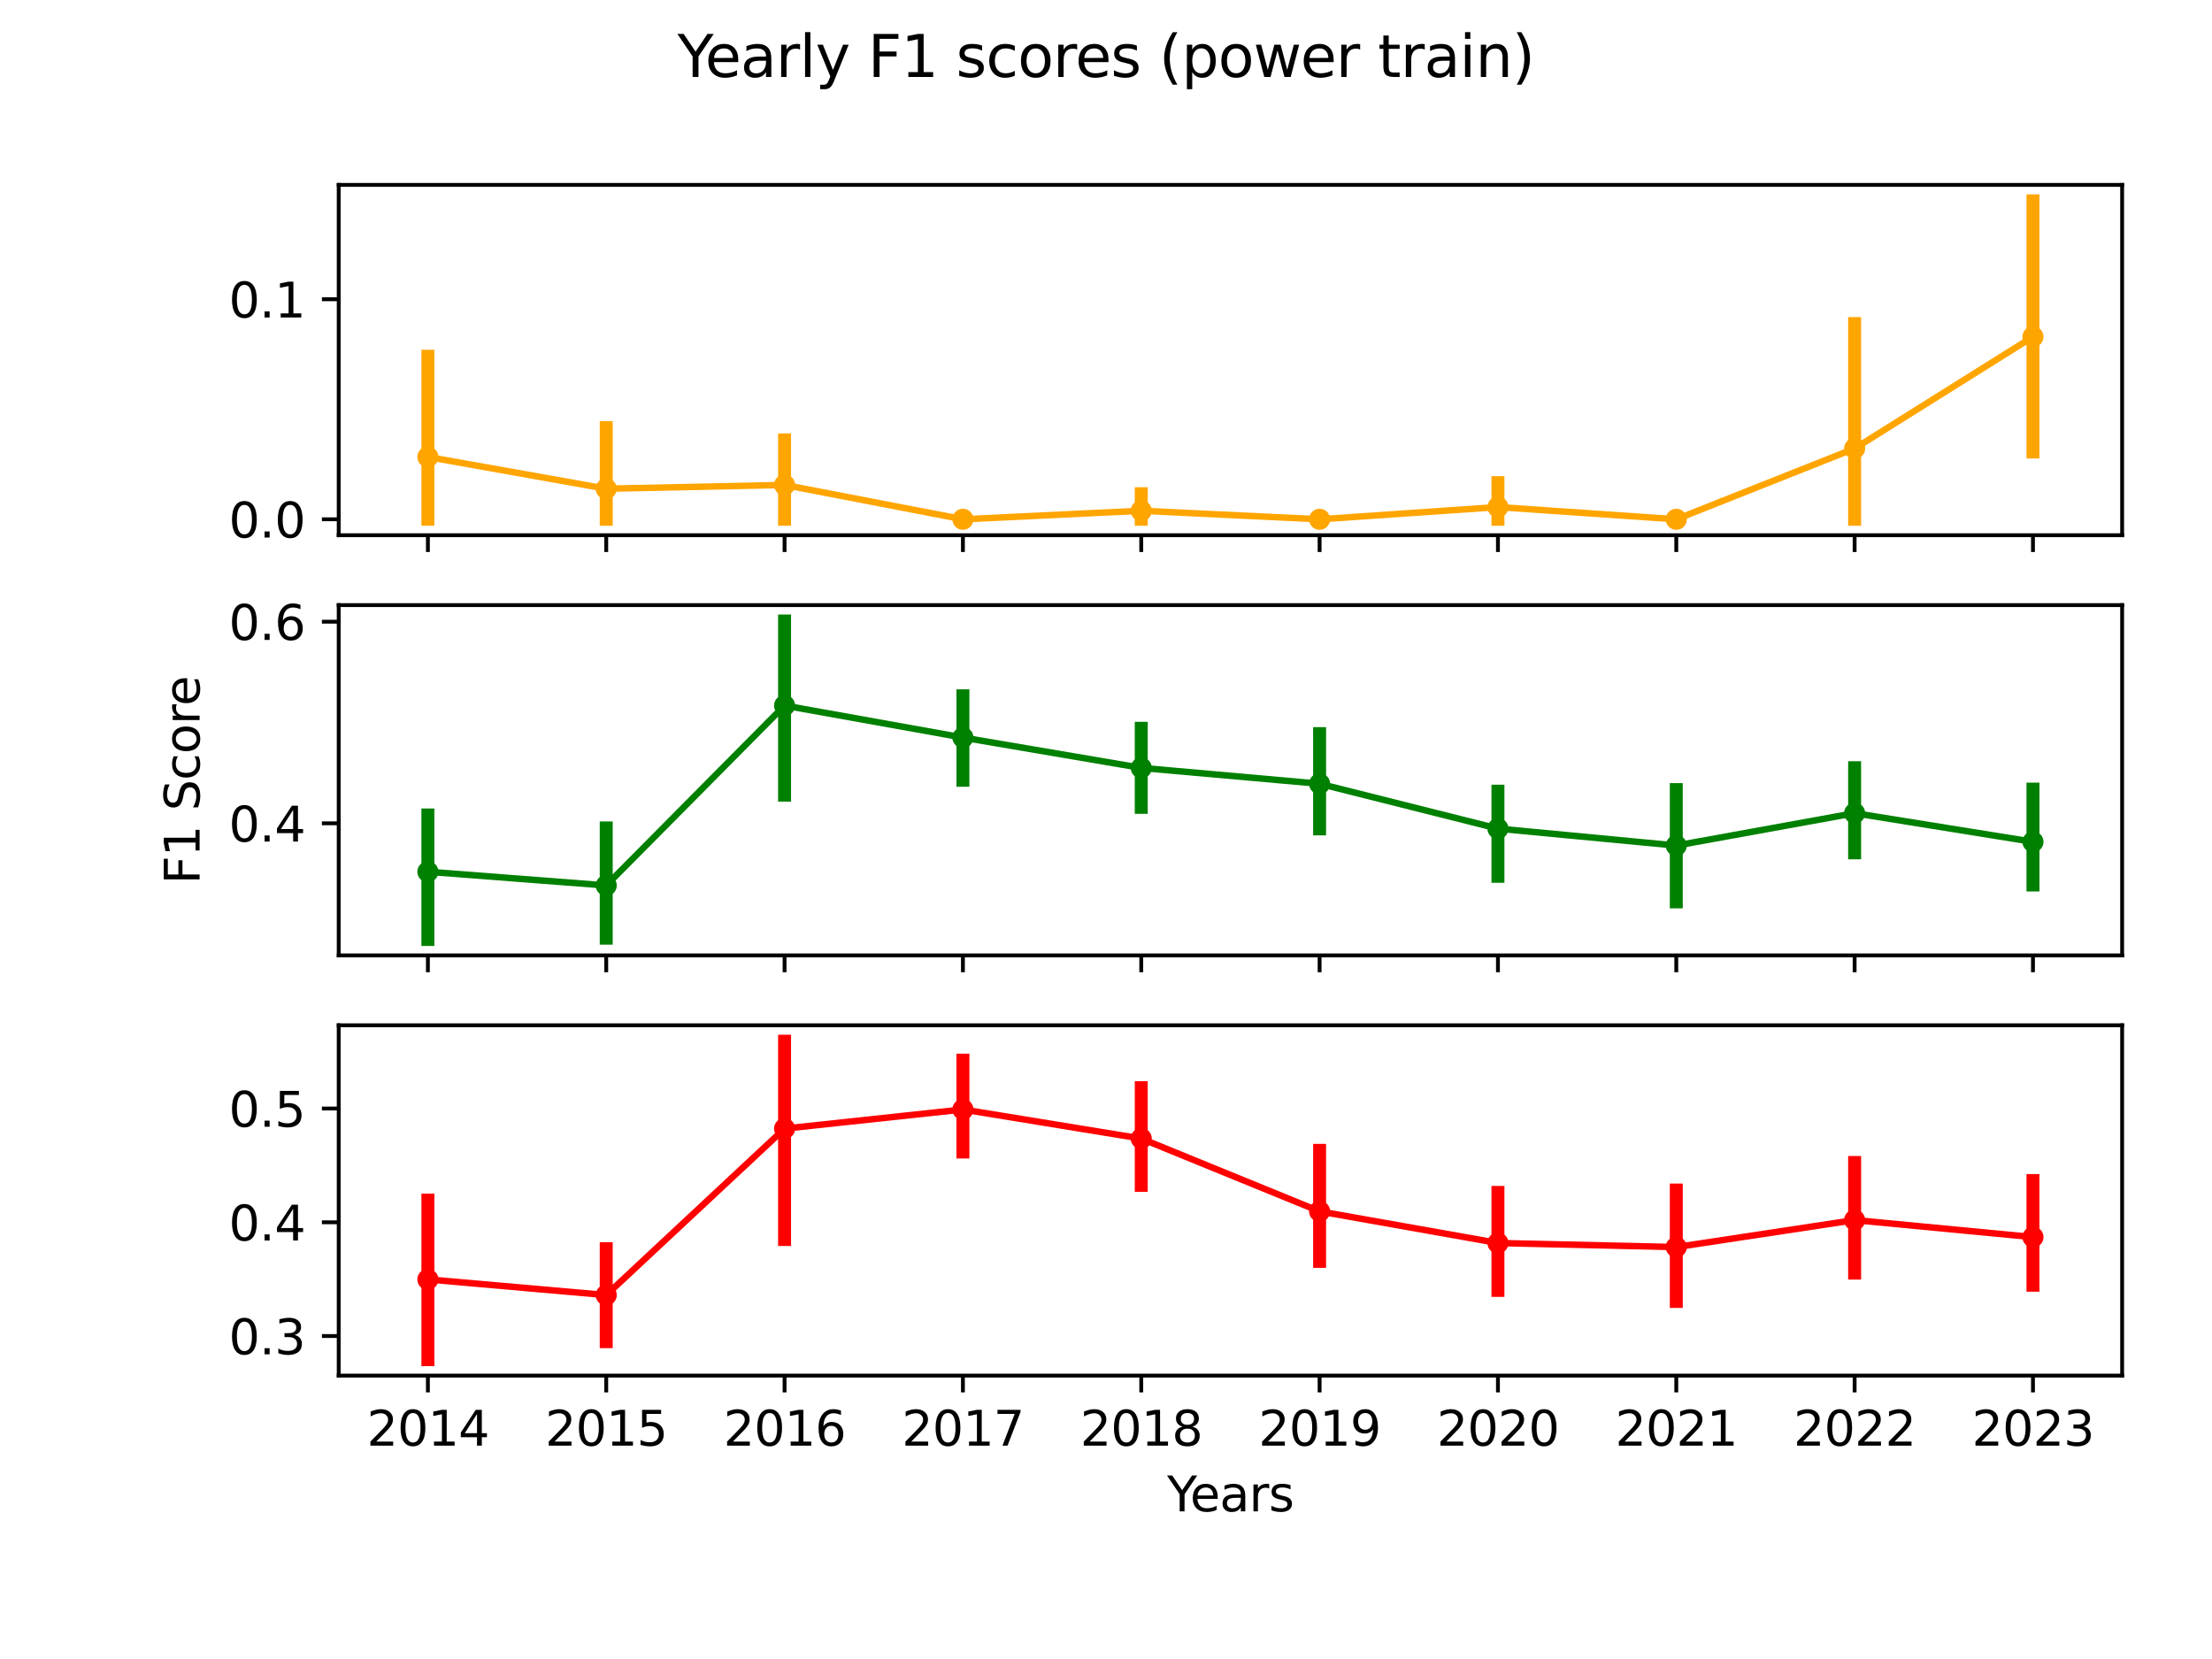 <?xml version="1.0" encoding="utf-8" standalone="no"?>
<!DOCTYPE svg PUBLIC "-//W3C//DTD SVG 1.1//EN"
  "http://www.w3.org/Graphics/SVG/1.1/DTD/svg11.dtd">
<svg xmlns:xlink="http://www.w3.org/1999/xlink" width="460.8pt" height="345.6pt" viewBox="0 0 460.8 345.6" xmlns="http://www.w3.org/2000/svg" version="1.1">
 <defs>
  <style type="text/css">*{stroke-linejoin: round; stroke-linecap: butt}</style>
 </defs>
 <g id="figure_1">
  <g id="patch_1">
   <path d="M 0 345.6 
L 460.8 345.6 
L 460.8 0 
L 0 0 
z
" style="fill: #ffffff"/>
  </g>
  <g id="axes_1">
   <g id="patch_2">
    <path d="M 70.56 111.495 
L 442.08 111.495 
L 442.08 38.52 
L 70.56 38.52 
z
" style="fill: #ffffff"/>
   </g>
   <g id="PathCollection_1">
    <defs>
     <path id="C0_0_64696b1d12" d="M 0 1.692 
C 0.449 1.692 0.879 1.514 1.196 1.196 
C 1.514 0.879 1.692 0.449 1.692 -0 
C 1.692 -0.449 1.514 -0.879 1.196 -1.196 
C 0.879 -1.514 0.449 -1.692 0 -1.692 
C -0.449 -1.692 -0.879 -1.514 -1.196 -1.196 
C -1.514 -0.879 -1.692 -0.449 -1.692 0 
C -1.692 0.449 -1.514 0.879 -1.196 1.196 
C -0.879 1.514 -0.449 1.692 0 1.692 
z
"/>
    </defs>
    <g clip-path="url(#pe142b6d220)">
     <use xlink:href="#C0_0_64696b1d12" x="89.136" y="95.195" style="fill: #ffa500; stroke: #ffa500; stroke-width: 1.012"/>
    </g>
    <g clip-path="url(#pe142b6d220)">
     <use xlink:href="#C0_0_64696b1d12" x="126.288" y="101.811" style="fill: #ffa500; stroke: #ffa500; stroke-width: 1.012"/>
    </g>
    <g clip-path="url(#pe142b6d220)">
     <use xlink:href="#C0_0_64696b1d12" x="163.44" y="101.025" style="fill: #ffa500; stroke: #ffa500; stroke-width: 1.012"/>
    </g>
    <g clip-path="url(#pe142b6d220)">
     <use xlink:href="#C0_0_64696b1d12" x="200.592" y="108.178" style="fill: #ffa500; stroke: #ffa500; stroke-width: 1.012"/>
    </g>
    <g clip-path="url(#pe142b6d220)">
     <use xlink:href="#C0_0_64696b1d12" x="237.744" y="106.401" style="fill: #ffa500; stroke: #ffa500; stroke-width: 1.012"/>
    </g>
    <g clip-path="url(#pe142b6d220)">
     <use xlink:href="#C0_0_64696b1d12" x="274.896" y="108.178" style="fill: #ffa500; stroke: #ffa500; stroke-width: 1.012"/>
    </g>
    <g clip-path="url(#pe142b6d220)">
     <use xlink:href="#C0_0_64696b1d12" x="312.048" y="105.631" style="fill: #ffa500; stroke: #ffa500; stroke-width: 1.012"/>
    </g>
    <g clip-path="url(#pe142b6d220)">
     <use xlink:href="#C0_0_64696b1d12" x="349.2" y="108.178" style="fill: #ffa500; stroke: #ffa500; stroke-width: 1.012"/>
    </g>
    <g clip-path="url(#pe142b6d220)">
     <use xlink:href="#C0_0_64696b1d12" x="386.352" y="93.433" style="fill: #ffa500; stroke: #ffa500; stroke-width: 1.012"/>
    </g>
    <g clip-path="url(#pe142b6d220)">
     <use xlink:href="#C0_0_64696b1d12" x="423.504" y="70.154" style="fill: #ffa500; stroke: #ffa500; stroke-width: 1.012"/>
    </g>
   </g>
   <g id="matplotlib.axis_1">
    <g id="xtick_1">
     <g id="line2d_1">
      <defs>
       <path id="mb0891f280f" d="M 0 0 
L 0 3.5 
" style="stroke: #000000; stroke-width: 0.8"/>
      </defs>
      <g>
       <use xlink:href="#mb0891f280f" x="89.136" y="111.495" style="stroke: #000000; stroke-width: 0.8"/>
      </g>
     </g>
    </g>
    <g id="xtick_2">
     <g id="line2d_2">
      <g>
       <use xlink:href="#mb0891f280f" x="126.288" y="111.495" style="stroke: #000000; stroke-width: 0.8"/>
      </g>
     </g>
    </g>
    <g id="xtick_3">
     <g id="line2d_3">
      <g>
       <use xlink:href="#mb0891f280f" x="163.44" y="111.495" style="stroke: #000000; stroke-width: 0.8"/>
      </g>
     </g>
    </g>
    <g id="xtick_4">
     <g id="line2d_4">
      <g>
       <use xlink:href="#mb0891f280f" x="200.592" y="111.495" style="stroke: #000000; stroke-width: 0.8"/>
      </g>
     </g>
    </g>
    <g id="xtick_5">
     <g id="line2d_5">
      <g>
       <use xlink:href="#mb0891f280f" x="237.744" y="111.495" style="stroke: #000000; stroke-width: 0.8"/>
      </g>
     </g>
    </g>
    <g id="xtick_6">
     <g id="line2d_6">
      <g>
       <use xlink:href="#mb0891f280f" x="274.896" y="111.495" style="stroke: #000000; stroke-width: 0.8"/>
      </g>
     </g>
    </g>
    <g id="xtick_7">
     <g id="line2d_7">
      <g>
       <use xlink:href="#mb0891f280f" x="312.048" y="111.495" style="stroke: #000000; stroke-width: 0.8"/>
      </g>
     </g>
    </g>
    <g id="xtick_8">
     <g id="line2d_8">
      <g>
       <use xlink:href="#mb0891f280f" x="349.2" y="111.495" style="stroke: #000000; stroke-width: 0.8"/>
      </g>
     </g>
    </g>
    <g id="xtick_9">
     <g id="line2d_9">
      <g>
       <use xlink:href="#mb0891f280f" x="386.352" y="111.495" style="stroke: #000000; stroke-width: 0.8"/>
      </g>
     </g>
    </g>
    <g id="xtick_10">
     <g id="line2d_10">
      <g>
       <use xlink:href="#mb0891f280f" x="423.504" y="111.495" style="stroke: #000000; stroke-width: 0.8"/>
      </g>
     </g>
    </g>
   </g>
   <g id="matplotlib.axis_2">
    <g id="ytick_1">
     <g id="line2d_11">
      <defs>
       <path id="mac975975c2" d="M 0 0 
L -3.5 0 
" style="stroke: #000000; stroke-width: 0.8"/>
      </defs>
      <g>
       <use xlink:href="#mac975975c2" x="70.56" y="108.178" style="stroke: #000000; stroke-width: 0.8"/>
      </g>
     </g>
     <g id="text_1">
      <!-- 0.0 -->
      <g transform="translate(47.657 111.977) scale(0.1 -0.1)">
       <defs>
        <path id="DejaVuSans-30" d="M 2034 4250 
Q 1547 4250 1301 3770 
Q 1056 3291 1056 2328 
Q 1056 1369 1301 889 
Q 1547 409 2034 409 
Q 2525 409 2770 889 
Q 3016 1369 3016 2328 
Q 3016 3291 2770 3770 
Q 2525 4250 2034 4250 
z
M 2034 4750 
Q 2819 4750 3233 4129 
Q 3647 3509 3647 2328 
Q 3647 1150 3233 529 
Q 2819 -91 2034 -91 
Q 1250 -91 836 529 
Q 422 1150 422 2328 
Q 422 3509 836 4129 
Q 1250 4750 2034 4750 
z
" transform="scale(0.016)"/>
        <path id="DejaVuSans-2e" d="M 684 794 
L 1344 794 
L 1344 0 
L 684 0 
L 684 794 
z
" transform="scale(0.016)"/>
       </defs>
       <use xlink:href="#DejaVuSans-30"/>
       <use xlink:href="#DejaVuSans-2e" x="63.623"/>
       <use xlink:href="#DejaVuSans-30" x="95.41"/>
      </g>
     </g>
    </g>
    <g id="ytick_2">
     <g id="line2d_12">
      <g>
       <use xlink:href="#mac975975c2" x="70.56" y="62.337" style="stroke: #000000; stroke-width: 0.8"/>
      </g>
     </g>
     <g id="text_2">
      <!-- 0.1 -->
      <g transform="translate(47.657 66.136) scale(0.1 -0.1)">
       <defs>
        <path id="DejaVuSans-31" d="M 794 531 
L 1825 531 
L 1825 4091 
L 703 3866 
L 703 4441 
L 1819 4666 
L 2450 4666 
L 2450 531 
L 3481 531 
L 3481 0 
L 794 0 
L 794 531 
z
" transform="scale(0.016)"/>
       </defs>
       <use xlink:href="#DejaVuSans-30"/>
       <use xlink:href="#DejaVuSans-2e" x="63.623"/>
       <use xlink:href="#DejaVuSans-31" x="95.41"/>
      </g>
     </g>
    </g>
   </g>
   <g id="line2d_13">
    <path d="M 89.136 95.195 
L 126.288 101.811 
L 163.44 101.025 
L 200.592 108.178 
L 237.744 106.401 
L 274.896 108.178 
L 312.048 105.631 
L 349.2 108.178 
L 386.352 93.433 
L 423.504 70.154 
" clip-path="url(#pe142b6d220)" style="fill: none; stroke: #ffa500; stroke-width: 1.35; stroke-linecap: square"/>
   </g>
   <g id="line2d_14">
    <path d="M 89.136 108.178 
L 89.136 74.222 
" clip-path="url(#pe142b6d220)" style="fill: none; stroke: #ffa500; stroke-width: 2.7; stroke-linecap: square"/>
   </g>
   <g id="line2d_15">
    <path d="M 126.288 108.178 
L 126.288 89.078 
" clip-path="url(#pe142b6d220)" style="fill: none; stroke: #ffa500; stroke-width: 2.7; stroke-linecap: square"/>
   </g>
   <g id="line2d_16">
    <path d="M 163.44 108.178 
L 163.44 91.643 
" clip-path="url(#pe142b6d220)" style="fill: none; stroke: #ffa500; stroke-width: 2.7; stroke-linecap: square"/>
   </g>
   <g id="line2d_17">
    <path d="M 200.592 108.178 
L 200.592 108.178 
" clip-path="url(#pe142b6d220)" style="fill: none; stroke: #ffa500; stroke-width: 2.7; stroke-linecap: square"/>
   </g>
   <g id="line2d_18">
    <path d="M 237.744 108.178 
L 237.744 102.848 
" clip-path="url(#pe142b6d220)" style="fill: none; stroke: #ffa500; stroke-width: 2.7; stroke-linecap: square"/>
   </g>
   <g id="line2d_19">
    <path d="M 274.896 108.178 
L 274.896 108.178 
" clip-path="url(#pe142b6d220)" style="fill: none; stroke: #ffa500; stroke-width: 2.7; stroke-linecap: square"/>
   </g>
   <g id="line2d_20">
    <path d="M 312.048 108.178 
L 312.048 100.538 
" clip-path="url(#pe142b6d220)" style="fill: none; stroke: #ffa500; stroke-width: 2.7; stroke-linecap: square"/>
   </g>
   <g id="line2d_21">
    <path d="M 349.2 108.178 
L 349.2 108.178 
" clip-path="url(#pe142b6d220)" style="fill: none; stroke: #ffa500; stroke-width: 2.7; stroke-linecap: square"/>
   </g>
   <g id="line2d_22">
    <path d="M 386.352 108.178 
L 386.352 67.415 
" clip-path="url(#pe142b6d220)" style="fill: none; stroke: #ffa500; stroke-width: 2.7; stroke-linecap: square"/>
   </g>
   <g id="line2d_23">
    <path d="M 423.504 94.168 
L 423.504 41.837 
" clip-path="url(#pe142b6d220)" style="fill: none; stroke: #ffa500; stroke-width: 2.7; stroke-linecap: square"/>
   </g>
   <g id="patch_3">
    <path d="M 70.56 111.495 
L 70.56 38.52 
" style="fill: none; stroke: #000000; stroke-width: 0.8; stroke-linejoin: miter; stroke-linecap: square"/>
   </g>
   <g id="patch_4">
    <path d="M 442.08 111.495 
L 442.08 38.52 
" style="fill: none; stroke: #000000; stroke-width: 0.8; stroke-linejoin: miter; stroke-linecap: square"/>
   </g>
   <g id="patch_5">
    <path d="M 70.56 111.495 
L 442.08 111.495 
" style="fill: none; stroke: #000000; stroke-width: 0.8; stroke-linejoin: miter; stroke-linecap: square"/>
   </g>
   <g id="patch_6">
    <path d="M 70.56 38.52 
L 442.08 38.52 
" style="fill: none; stroke: #000000; stroke-width: 0.8; stroke-linejoin: miter; stroke-linecap: square"/>
   </g>
  </g>
  <g id="axes_2">
   <g id="patch_7">
    <path d="M 70.56 199.028 
L 442.08 199.028 
L 442.08 126.052 
L 70.56 126.052 
z
" style="fill: #ffffff"/>
   </g>
   <g id="PathCollection_2">
    <defs>
     <path id="C1_0_2d8d55ec0a" d="M 0 1.692 
C 0.449 1.692 0.879 1.514 1.196 1.196 
C 1.514 0.879 1.692 0.449 1.692 -0 
C 1.692 -0.449 1.514 -0.879 1.196 -1.196 
C 0.879 -1.514 0.449 -1.692 0 -1.692 
C -0.449 -1.692 -0.879 -1.514 -1.196 -1.196 
C -1.514 -0.879 -1.692 -0.449 -1.692 0 
C -1.692 0.449 -1.514 0.879 -1.196 1.196 
C -0.879 1.514 -0.449 1.692 0 1.692 
z
"/>
    </defs>
    <g clip-path="url(#pb41e086598)">
     <use xlink:href="#C1_0_2d8d55ec0a" x="89.136" y="181.601" style="fill: #008000; stroke: #008000; stroke-width: 1.012"/>
    </g>
    <g clip-path="url(#pb41e086598)">
     <use xlink:href="#C1_0_2d8d55ec0a" x="126.288" y="184.455" style="fill: #008000; stroke: #008000; stroke-width: 1.012"/>
    </g>
    <g clip-path="url(#pb41e086598)">
     <use xlink:href="#C1_0_2d8d55ec0a" x="163.44" y="146.981" style="fill: #008000; stroke: #008000; stroke-width: 1.012"/>
    </g>
    <g clip-path="url(#pb41e086598)">
     <use xlink:href="#C1_0_2d8d55ec0a" x="200.592" y="153.645" style="fill: #008000; stroke: #008000; stroke-width: 1.012"/>
    </g>
    <g clip-path="url(#pb41e086598)">
     <use xlink:href="#C1_0_2d8d55ec0a" x="237.744" y="159.968" style="fill: #008000; stroke: #008000; stroke-width: 1.012"/>
    </g>
    <g clip-path="url(#pb41e086598)">
     <use xlink:href="#C1_0_2d8d55ec0a" x="274.896" y="163.271" style="fill: #008000; stroke: #008000; stroke-width: 1.012"/>
    </g>
    <g clip-path="url(#pb41e086598)">
     <use xlink:href="#C1_0_2d8d55ec0a" x="312.048" y="172.617" style="fill: #008000; stroke: #008000; stroke-width: 1.012"/>
    </g>
    <g clip-path="url(#pb41e086598)">
     <use xlink:href="#C1_0_2d8d55ec0a" x="349.2" y="176.142" style="fill: #008000; stroke: #008000; stroke-width: 1.012"/>
    </g>
    <g clip-path="url(#pb41e086598)">
     <use xlink:href="#C1_0_2d8d55ec0a" x="386.352" y="169.398" style="fill: #008000; stroke: #008000; stroke-width: 1.012"/>
    </g>
    <g clip-path="url(#pb41e086598)">
     <use xlink:href="#C1_0_2d8d55ec0a" x="423.504" y="175.369" style="fill: #008000; stroke: #008000; stroke-width: 1.012"/>
    </g>
   </g>
   <g id="matplotlib.axis_3">
    <g id="xtick_11">
     <g id="line2d_24">
      <g>
       <use xlink:href="#mb0891f280f" x="89.136" y="199.028" style="stroke: #000000; stroke-width: 0.8"/>
      </g>
     </g>
    </g>
    <g id="xtick_12">
     <g id="line2d_25">
      <g>
       <use xlink:href="#mb0891f280f" x="126.288" y="199.028" style="stroke: #000000; stroke-width: 0.8"/>
      </g>
     </g>
    </g>
    <g id="xtick_13">
     <g id="line2d_26">
      <g>
       <use xlink:href="#mb0891f280f" x="163.44" y="199.028" style="stroke: #000000; stroke-width: 0.8"/>
      </g>
     </g>
    </g>
    <g id="xtick_14">
     <g id="line2d_27">
      <g>
       <use xlink:href="#mb0891f280f" x="200.592" y="199.028" style="stroke: #000000; stroke-width: 0.8"/>
      </g>
     </g>
    </g>
    <g id="xtick_15">
     <g id="line2d_28">
      <g>
       <use xlink:href="#mb0891f280f" x="237.744" y="199.028" style="stroke: #000000; stroke-width: 0.8"/>
      </g>
     </g>
    </g>
    <g id="xtick_16">
     <g id="line2d_29">
      <g>
       <use xlink:href="#mb0891f280f" x="274.896" y="199.028" style="stroke: #000000; stroke-width: 0.8"/>
      </g>
     </g>
    </g>
    <g id="xtick_17">
     <g id="line2d_30">
      <g>
       <use xlink:href="#mb0891f280f" x="312.048" y="199.028" style="stroke: #000000; stroke-width: 0.8"/>
      </g>
     </g>
    </g>
    <g id="xtick_18">
     <g id="line2d_31">
      <g>
       <use xlink:href="#mb0891f280f" x="349.2" y="199.028" style="stroke: #000000; stroke-width: 0.8"/>
      </g>
     </g>
    </g>
    <g id="xtick_19">
     <g id="line2d_32">
      <g>
       <use xlink:href="#mb0891f280f" x="386.352" y="199.028" style="stroke: #000000; stroke-width: 0.8"/>
      </g>
     </g>
    </g>
    <g id="xtick_20">
     <g id="line2d_33">
      <g>
       <use xlink:href="#mb0891f280f" x="423.504" y="199.028" style="stroke: #000000; stroke-width: 0.8"/>
      </g>
     </g>
    </g>
   </g>
   <g id="matplotlib.axis_4">
    <g id="ytick_3">
     <g id="line2d_34">
      <g>
       <use xlink:href="#mac975975c2" x="70.56" y="171.512" style="stroke: #000000; stroke-width: 0.8"/>
      </g>
     </g>
     <g id="text_3">
      <!-- 0.4 -->
      <g transform="translate(47.657 175.312) scale(0.1 -0.1)">
       <defs>
        <path id="DejaVuSans-34" d="M 2419 4116 
L 825 1625 
L 2419 1625 
L 2419 4116 
z
M 2253 4666 
L 3047 4666 
L 3047 1625 
L 3713 1625 
L 3713 1100 
L 3047 1100 
L 3047 0 
L 2419 0 
L 2419 1100 
L 313 1100 
L 313 1709 
L 2253 4666 
z
" transform="scale(0.016)"/>
       </defs>
       <use xlink:href="#DejaVuSans-30"/>
       <use xlink:href="#DejaVuSans-2e" x="63.623"/>
       <use xlink:href="#DejaVuSans-34" x="95.41"/>
      </g>
     </g>
    </g>
    <g id="ytick_4">
     <g id="line2d_35">
      <g>
       <use xlink:href="#mac975975c2" x="70.56" y="129.505" style="stroke: #000000; stroke-width: 0.8"/>
      </g>
     </g>
     <g id="text_4">
      <!-- 0.6 -->
      <g transform="translate(47.657 133.304) scale(0.1 -0.1)">
       <defs>
        <path id="DejaVuSans-36" d="M 2113 2584 
Q 1688 2584 1439 2293 
Q 1191 2003 1191 1497 
Q 1191 994 1439 701 
Q 1688 409 2113 409 
Q 2538 409 2786 701 
Q 3034 994 3034 1497 
Q 3034 2003 2786 2293 
Q 2538 2584 2113 2584 
z
M 3366 4563 
L 3366 3988 
Q 3128 4100 2886 4159 
Q 2644 4219 2406 4219 
Q 1781 4219 1451 3797 
Q 1122 3375 1075 2522 
Q 1259 2794 1537 2939 
Q 1816 3084 2150 3084 
Q 2853 3084 3261 2657 
Q 3669 2231 3669 1497 
Q 3669 778 3244 343 
Q 2819 -91 2113 -91 
Q 1303 -91 875 529 
Q 447 1150 447 2328 
Q 447 3434 972 4092 
Q 1497 4750 2381 4750 
Q 2619 4750 2861 4703 
Q 3103 4656 3366 4563 
z
" transform="scale(0.016)"/>
       </defs>
       <use xlink:href="#DejaVuSans-30"/>
       <use xlink:href="#DejaVuSans-2e" x="63.623"/>
       <use xlink:href="#DejaVuSans-36" x="95.41"/>
      </g>
     </g>
    </g>
   </g>
   <g id="line2d_36">
    <path d="M 89.136 181.601 
L 126.288 184.455 
L 163.44 146.981 
L 200.592 153.645 
L 237.744 159.968 
L 274.896 163.271 
L 312.048 172.617 
L 349.2 176.142 
L 386.352 169.398 
L 423.504 175.369 
" clip-path="url(#pb41e086598)" style="fill: none; stroke: #008000; stroke-width: 1.35; stroke-linecap: square"/>
   </g>
   <g id="line2d_37">
    <path d="M 89.136 195.711 
L 89.136 169.764 
" clip-path="url(#pb41e086598)" style="fill: none; stroke: #008000; stroke-width: 2.7; stroke-linecap: square"/>
   </g>
   <g id="line2d_38">
    <path d="M 126.288 195.446 
L 126.288 172.477 
" clip-path="url(#pb41e086598)" style="fill: none; stroke: #008000; stroke-width: 2.7; stroke-linecap: square"/>
   </g>
   <g id="line2d_39">
    <path d="M 163.44 165.643 
L 163.44 129.369 
" clip-path="url(#pb41e086598)" style="fill: none; stroke: #008000; stroke-width: 2.7; stroke-linecap: square"/>
   </g>
   <g id="line2d_40">
    <path d="M 200.592 162.545 
L 200.592 144.942 
" clip-path="url(#pb41e086598)" style="fill: none; stroke: #008000; stroke-width: 2.7; stroke-linecap: square"/>
   </g>
   <g id="line2d_41">
    <path d="M 237.744 168.192 
L 237.744 151.717 
" clip-path="url(#pb41e086598)" style="fill: none; stroke: #008000; stroke-width: 2.7; stroke-linecap: square"/>
   </g>
   <g id="line2d_42">
    <path d="M 274.896 172.669 
L 274.896 152.821 
" clip-path="url(#pb41e086598)" style="fill: none; stroke: #008000; stroke-width: 2.7; stroke-linecap: square"/>
   </g>
   <g id="line2d_43">
    <path d="M 312.048 182.547 
L 312.048 164.823 
" clip-path="url(#pb41e086598)" style="fill: none; stroke: #008000; stroke-width: 2.7; stroke-linecap: square"/>
   </g>
   <g id="line2d_44">
    <path d="M 349.2 187.876 
L 349.2 164.487 
" clip-path="url(#pb41e086598)" style="fill: none; stroke: #008000; stroke-width: 2.7; stroke-linecap: square"/>
   </g>
   <g id="line2d_45">
    <path d="M 386.352 177.66 
L 386.352 159.926 
" clip-path="url(#pb41e086598)" style="fill: none; stroke: #008000; stroke-width: 2.7; stroke-linecap: square"/>
   </g>
   <g id="line2d_46">
    <path d="M 423.504 184.363 
L 423.504 164.392 
" clip-path="url(#pb41e086598)" style="fill: none; stroke: #008000; stroke-width: 2.7; stroke-linecap: square"/>
   </g>
   <g id="patch_8">
    <path d="M 70.56 199.028 
L 70.56 126.052 
" style="fill: none; stroke: #000000; stroke-width: 0.8; stroke-linejoin: miter; stroke-linecap: square"/>
   </g>
   <g id="patch_9">
    <path d="M 442.08 199.028 
L 442.08 126.052 
" style="fill: none; stroke: #000000; stroke-width: 0.8; stroke-linejoin: miter; stroke-linecap: square"/>
   </g>
   <g id="patch_10">
    <path d="M 70.56 199.028 
L 442.08 199.028 
" style="fill: none; stroke: #000000; stroke-width: 0.8; stroke-linejoin: miter; stroke-linecap: square"/>
   </g>
   <g id="patch_11">
    <path d="M 70.56 126.052 
L 442.08 126.052 
" style="fill: none; stroke: #000000; stroke-width: 0.8; stroke-linejoin: miter; stroke-linecap: square"/>
   </g>
  </g>
  <g id="axes_3">
   <g id="patch_12">
    <path d="M 70.56 286.56 
L 442.08 286.56 
L 442.08 213.585 
L 70.56 213.585 
z
" style="fill: #ffffff"/>
   </g>
   <g id="PathCollection_3">
    <defs>
     <path id="C2_0_d0f3be9a21" d="M 0 1.692 
C 0.449 1.692 0.879 1.514 1.196 1.196 
C 1.514 0.879 1.692 0.449 1.692 -0 
C 1.692 -0.449 1.514 -0.879 1.196 -1.196 
C 0.879 -1.514 0.449 -1.692 0 -1.692 
C -0.449 -1.692 -0.879 -1.514 -1.196 -1.196 
C -1.514 -0.879 -1.692 -0.449 -1.692 0 
C -1.692 0.449 -1.514 0.879 -1.196 1.196 
C -0.879 1.514 -0.449 1.692 0 1.692 
z
"/>
    </defs>
    <g clip-path="url(#pc57fa982ab)">
     <use xlink:href="#C2_0_d0f3be9a21" x="89.136" y="266.527" style="fill: #ff0000; stroke: #ff0000; stroke-width: 1.012"/>
    </g>
    <g clip-path="url(#pc57fa982ab)">
     <use xlink:href="#C2_0_d0f3be9a21" x="126.288" y="269.788" style="fill: #ff0000; stroke: #ff0000; stroke-width: 1.012"/>
    </g>
    <g clip-path="url(#pc57fa982ab)">
     <use xlink:href="#C2_0_d0f3be9a21" x="163.44" y="235.109" style="fill: #ff0000; stroke: #ff0000; stroke-width: 1.012"/>
    </g>
    <g clip-path="url(#pc57fa982ab)">
     <use xlink:href="#C2_0_d0f3be9a21" x="200.592" y="231.122" style="fill: #ff0000; stroke: #ff0000; stroke-width: 1.012"/>
    </g>
    <g clip-path="url(#pc57fa982ab)">
     <use xlink:href="#C2_0_d0f3be9a21" x="237.744" y="237.181" style="fill: #ff0000; stroke: #ff0000; stroke-width: 1.012"/>
    </g>
    <g clip-path="url(#pc57fa982ab)">
     <use xlink:href="#C2_0_d0f3be9a21" x="274.896" y="252.354" style="fill: #ff0000; stroke: #ff0000; stroke-width: 1.012"/>
    </g>
    <g clip-path="url(#pc57fa982ab)">
     <use xlink:href="#C2_0_d0f3be9a21" x="312.048" y="258.943" style="fill: #ff0000; stroke: #ff0000; stroke-width: 1.012"/>
    </g>
    <g clip-path="url(#pc57fa982ab)">
     <use xlink:href="#C2_0_d0f3be9a21" x="349.2" y="259.791" style="fill: #ff0000; stroke: #ff0000; stroke-width: 1.012"/>
    </g>
    <g clip-path="url(#pc57fa982ab)">
     <use xlink:href="#C2_0_d0f3be9a21" x="386.352" y="254.164" style="fill: #ff0000; stroke: #ff0000; stroke-width: 1.012"/>
    </g>
    <g clip-path="url(#pc57fa982ab)">
     <use xlink:href="#C2_0_d0f3be9a21" x="423.504" y="257.711" style="fill: #ff0000; stroke: #ff0000; stroke-width: 1.012"/>
    </g>
   </g>
   <g id="matplotlib.axis_5">
    <g id="xtick_21">
     <g id="line2d_47">
      <g>
       <use xlink:href="#mb0891f280f" x="89.136" y="286.56" style="stroke: #000000; stroke-width: 0.8"/>
      </g>
     </g>
     <g id="text_5">
      <!-- 2014 -->
      <g transform="translate(76.411 301.158) scale(0.1 -0.1)">
       <defs>
        <path id="DejaVuSans-32" d="M 1228 531 
L 3431 531 
L 3431 0 
L 469 0 
L 469 531 
Q 828 903 1448 1529 
Q 2069 2156 2228 2338 
Q 2531 2678 2651 2914 
Q 2772 3150 2772 3378 
Q 2772 3750 2511 3984 
Q 2250 4219 1831 4219 
Q 1534 4219 1204 4116 
Q 875 4013 500 3803 
L 500 4441 
Q 881 4594 1212 4672 
Q 1544 4750 1819 4750 
Q 2544 4750 2975 4387 
Q 3406 4025 3406 3419 
Q 3406 3131 3298 2873 
Q 3191 2616 2906 2266 
Q 2828 2175 2409 1742 
Q 1991 1309 1228 531 
z
" transform="scale(0.016)"/>
       </defs>
       <use xlink:href="#DejaVuSans-32"/>
       <use xlink:href="#DejaVuSans-30" x="63.623"/>
       <use xlink:href="#DejaVuSans-31" x="127.246"/>
       <use xlink:href="#DejaVuSans-34" x="190.869"/>
      </g>
     </g>
    </g>
    <g id="xtick_22">
     <g id="line2d_48">
      <g>
       <use xlink:href="#mb0891f280f" x="126.288" y="286.56" style="stroke: #000000; stroke-width: 0.8"/>
      </g>
     </g>
     <g id="text_6">
      <!-- 2015 -->
      <g transform="translate(113.563 301.158) scale(0.1 -0.1)">
       <defs>
        <path id="DejaVuSans-35" d="M 691 4666 
L 3169 4666 
L 3169 4134 
L 1269 4134 
L 1269 2991 
Q 1406 3038 1543 3061 
Q 1681 3084 1819 3084 
Q 2600 3084 3056 2656 
Q 3513 2228 3513 1497 
Q 3513 744 3044 326 
Q 2575 -91 1722 -91 
Q 1428 -91 1123 -41 
Q 819 9 494 109 
L 494 744 
Q 775 591 1075 516 
Q 1375 441 1709 441 
Q 2250 441 2565 725 
Q 2881 1009 2881 1497 
Q 2881 1984 2565 2268 
Q 2250 2553 1709 2553 
Q 1456 2553 1204 2497 
Q 953 2441 691 2322 
L 691 4666 
z
" transform="scale(0.016)"/>
       </defs>
       <use xlink:href="#DejaVuSans-32"/>
       <use xlink:href="#DejaVuSans-30" x="63.623"/>
       <use xlink:href="#DejaVuSans-31" x="127.246"/>
       <use xlink:href="#DejaVuSans-35" x="190.869"/>
      </g>
     </g>
    </g>
    <g id="xtick_23">
     <g id="line2d_49">
      <g>
       <use xlink:href="#mb0891f280f" x="163.44" y="286.56" style="stroke: #000000; stroke-width: 0.8"/>
      </g>
     </g>
     <g id="text_7">
      <!-- 2016 -->
      <g transform="translate(150.715 301.158) scale(0.1 -0.1)">
       <use xlink:href="#DejaVuSans-32"/>
       <use xlink:href="#DejaVuSans-30" x="63.623"/>
       <use xlink:href="#DejaVuSans-31" x="127.246"/>
       <use xlink:href="#DejaVuSans-36" x="190.869"/>
      </g>
     </g>
    </g>
    <g id="xtick_24">
     <g id="line2d_50">
      <g>
       <use xlink:href="#mb0891f280f" x="200.592" y="286.56" style="stroke: #000000; stroke-width: 0.8"/>
      </g>
     </g>
     <g id="text_8">
      <!-- 2017 -->
      <g transform="translate(187.867 301.158) scale(0.1 -0.1)">
       <defs>
        <path id="DejaVuSans-37" d="M 525 4666 
L 3525 4666 
L 3525 4397 
L 1831 0 
L 1172 0 
L 2766 4134 
L 525 4134 
L 525 4666 
z
" transform="scale(0.016)"/>
       </defs>
       <use xlink:href="#DejaVuSans-32"/>
       <use xlink:href="#DejaVuSans-30" x="63.623"/>
       <use xlink:href="#DejaVuSans-31" x="127.246"/>
       <use xlink:href="#DejaVuSans-37" x="190.869"/>
      </g>
     </g>
    </g>
    <g id="xtick_25">
     <g id="line2d_51">
      <g>
       <use xlink:href="#mb0891f280f" x="237.744" y="286.56" style="stroke: #000000; stroke-width: 0.8"/>
      </g>
     </g>
     <g id="text_9">
      <!-- 2018 -->
      <g transform="translate(225.019 301.158) scale(0.1 -0.1)">
       <defs>
        <path id="DejaVuSans-38" d="M 2034 2216 
Q 1584 2216 1326 1975 
Q 1069 1734 1069 1313 
Q 1069 891 1326 650 
Q 1584 409 2034 409 
Q 2484 409 2743 651 
Q 3003 894 3003 1313 
Q 3003 1734 2745 1975 
Q 2488 2216 2034 2216 
z
M 1403 2484 
Q 997 2584 770 2862 
Q 544 3141 544 3541 
Q 544 4100 942 4425 
Q 1341 4750 2034 4750 
Q 2731 4750 3128 4425 
Q 3525 4100 3525 3541 
Q 3525 3141 3298 2862 
Q 3072 2584 2669 2484 
Q 3125 2378 3379 2068 
Q 3634 1759 3634 1313 
Q 3634 634 3220 271 
Q 2806 -91 2034 -91 
Q 1263 -91 848 271 
Q 434 634 434 1313 
Q 434 1759 690 2068 
Q 947 2378 1403 2484 
z
M 1172 3481 
Q 1172 3119 1398 2916 
Q 1625 2713 2034 2713 
Q 2441 2713 2670 2916 
Q 2900 3119 2900 3481 
Q 2900 3844 2670 4047 
Q 2441 4250 2034 4250 
Q 1625 4250 1398 4047 
Q 1172 3844 1172 3481 
z
" transform="scale(0.016)"/>
       </defs>
       <use xlink:href="#DejaVuSans-32"/>
       <use xlink:href="#DejaVuSans-30" x="63.623"/>
       <use xlink:href="#DejaVuSans-31" x="127.246"/>
       <use xlink:href="#DejaVuSans-38" x="190.869"/>
      </g>
     </g>
    </g>
    <g id="xtick_26">
     <g id="line2d_52">
      <g>
       <use xlink:href="#mb0891f280f" x="274.896" y="286.56" style="stroke: #000000; stroke-width: 0.8"/>
      </g>
     </g>
     <g id="text_10">
      <!-- 2019 -->
      <g transform="translate(262.171 301.158) scale(0.1 -0.1)">
       <defs>
        <path id="DejaVuSans-39" d="M 703 97 
L 703 672 
Q 941 559 1184 500 
Q 1428 441 1663 441 
Q 2288 441 2617 861 
Q 2947 1281 2994 2138 
Q 2813 1869 2534 1725 
Q 2256 1581 1919 1581 
Q 1219 1581 811 2004 
Q 403 2428 403 3163 
Q 403 3881 828 4315 
Q 1253 4750 1959 4750 
Q 2769 4750 3195 4129 
Q 3622 3509 3622 2328 
Q 3622 1225 3098 567 
Q 2575 -91 1691 -91 
Q 1453 -91 1209 -44 
Q 966 3 703 97 
z
M 1959 2075 
Q 2384 2075 2632 2365 
Q 2881 2656 2881 3163 
Q 2881 3666 2632 3958 
Q 2384 4250 1959 4250 
Q 1534 4250 1286 3958 
Q 1038 3666 1038 3163 
Q 1038 2656 1286 2365 
Q 1534 2075 1959 2075 
z
" transform="scale(0.016)"/>
       </defs>
       <use xlink:href="#DejaVuSans-32"/>
       <use xlink:href="#DejaVuSans-30" x="63.623"/>
       <use xlink:href="#DejaVuSans-31" x="127.246"/>
       <use xlink:href="#DejaVuSans-39" x="190.869"/>
      </g>
     </g>
    </g>
    <g id="xtick_27">
     <g id="line2d_53">
      <g>
       <use xlink:href="#mb0891f280f" x="312.048" y="286.56" style="stroke: #000000; stroke-width: 0.8"/>
      </g>
     </g>
     <g id="text_11">
      <!-- 2020 -->
      <g transform="translate(299.323 301.158) scale(0.1 -0.1)">
       <use xlink:href="#DejaVuSans-32"/>
       <use xlink:href="#DejaVuSans-30" x="63.623"/>
       <use xlink:href="#DejaVuSans-32" x="127.246"/>
       <use xlink:href="#DejaVuSans-30" x="190.869"/>
      </g>
     </g>
    </g>
    <g id="xtick_28">
     <g id="line2d_54">
      <g>
       <use xlink:href="#mb0891f280f" x="349.2" y="286.56" style="stroke: #000000; stroke-width: 0.8"/>
      </g>
     </g>
     <g id="text_12">
      <!-- 2021 -->
      <g transform="translate(336.475 301.158) scale(0.1 -0.1)">
       <use xlink:href="#DejaVuSans-32"/>
       <use xlink:href="#DejaVuSans-30" x="63.623"/>
       <use xlink:href="#DejaVuSans-32" x="127.246"/>
       <use xlink:href="#DejaVuSans-31" x="190.869"/>
      </g>
     </g>
    </g>
    <g id="xtick_29">
     <g id="line2d_55">
      <g>
       <use xlink:href="#mb0891f280f" x="386.352" y="286.56" style="stroke: #000000; stroke-width: 0.8"/>
      </g>
     </g>
     <g id="text_13">
      <!-- 2022 -->
      <g transform="translate(373.627 301.158) scale(0.1 -0.1)">
       <use xlink:href="#DejaVuSans-32"/>
       <use xlink:href="#DejaVuSans-30" x="63.623"/>
       <use xlink:href="#DejaVuSans-32" x="127.246"/>
       <use xlink:href="#DejaVuSans-32" x="190.869"/>
      </g>
     </g>
    </g>
    <g id="xtick_30">
     <g id="line2d_56">
      <g>
       <use xlink:href="#mb0891f280f" x="423.504" y="286.56" style="stroke: #000000; stroke-width: 0.8"/>
      </g>
     </g>
     <g id="text_14">
      <!-- 2023 -->
      <g transform="translate(410.779 301.158) scale(0.1 -0.1)">
       <defs>
        <path id="DejaVuSans-33" d="M 2597 2516 
Q 3050 2419 3304 2112 
Q 3559 1806 3559 1356 
Q 3559 666 3084 287 
Q 2609 -91 1734 -91 
Q 1441 -91 1130 -33 
Q 819 25 488 141 
L 488 750 
Q 750 597 1062 519 
Q 1375 441 1716 441 
Q 2309 441 2620 675 
Q 2931 909 2931 1356 
Q 2931 1769 2642 2001 
Q 2353 2234 1838 2234 
L 1294 2234 
L 1294 2753 
L 1863 2753 
Q 2328 2753 2575 2939 
Q 2822 3125 2822 3475 
Q 2822 3834 2567 4026 
Q 2313 4219 1838 4219 
Q 1578 4219 1281 4162 
Q 984 4106 628 3988 
L 628 4550 
Q 988 4650 1302 4700 
Q 1616 4750 1894 4750 
Q 2613 4750 3031 4423 
Q 3450 4097 3450 3541 
Q 3450 3153 3228 2886 
Q 3006 2619 2597 2516 
z
" transform="scale(0.016)"/>
       </defs>
       <use xlink:href="#DejaVuSans-32"/>
       <use xlink:href="#DejaVuSans-30" x="63.623"/>
       <use xlink:href="#DejaVuSans-32" x="127.246"/>
       <use xlink:href="#DejaVuSans-33" x="190.869"/>
      </g>
     </g>
    </g>
   </g>
   <g id="matplotlib.axis_6">
    <g id="ytick_5">
     <g id="line2d_57">
      <g>
       <use xlink:href="#mac975975c2" x="70.56" y="278.322" style="stroke: #000000; stroke-width: 0.8"/>
      </g>
     </g>
     <g id="text_15">
      <!-- 0.3 -->
      <g transform="translate(47.657 282.121) scale(0.1 -0.1)">
       <use xlink:href="#DejaVuSans-30"/>
       <use xlink:href="#DejaVuSans-2e" x="63.623"/>
       <use xlink:href="#DejaVuSans-33" x="95.41"/>
      </g>
     </g>
    </g>
    <g id="ytick_6">
     <g id="line2d_58">
      <g>
       <use xlink:href="#mac975975c2" x="70.56" y="254.621" style="stroke: #000000; stroke-width: 0.8"/>
      </g>
     </g>
     <g id="text_16">
      <!-- 0.4 -->
      <g transform="translate(47.657 258.42) scale(0.1 -0.1)">
       <use xlink:href="#DejaVuSans-30"/>
       <use xlink:href="#DejaVuSans-2e" x="63.623"/>
       <use xlink:href="#DejaVuSans-34" x="95.41"/>
      </g>
     </g>
    </g>
    <g id="ytick_7">
     <g id="line2d_59">
      <g>
       <use xlink:href="#mac975975c2" x="70.56" y="230.92" style="stroke: #000000; stroke-width: 0.8"/>
      </g>
     </g>
     <g id="text_17">
      <!-- 0.5 -->
      <g transform="translate(47.657 234.719) scale(0.1 -0.1)">
       <use xlink:href="#DejaVuSans-30"/>
       <use xlink:href="#DejaVuSans-2e" x="63.623"/>
       <use xlink:href="#DejaVuSans-35" x="95.41"/>
      </g>
     </g>
    </g>
   </g>
   <g id="line2d_60">
    <path d="M 89.136 266.527 
L 126.288 269.788 
L 163.44 235.109 
L 200.592 231.122 
L 237.744 237.181 
L 274.896 252.354 
L 312.048 258.943 
L 349.2 259.791 
L 386.352 254.164 
L 423.504 257.711 
" clip-path="url(#pc57fa982ab)" style="fill: none; stroke: #ff0000; stroke-width: 1.35; stroke-linecap: square"/>
   </g>
   <g id="line2d_61">
    <path d="M 89.136 283.243 
L 89.136 249.993 
" clip-path="url(#pc57fa982ab)" style="fill: none; stroke: #ff0000; stroke-width: 2.7; stroke-linecap: square"/>
   </g>
   <g id="line2d_62">
    <path d="M 126.288 279.489 
L 126.288 260.118 
" clip-path="url(#pc57fa982ab)" style="fill: none; stroke: #ff0000; stroke-width: 2.7; stroke-linecap: square"/>
   </g>
   <g id="line2d_63">
    <path d="M 163.44 258.211 
L 163.44 216.902 
" clip-path="url(#pc57fa982ab)" style="fill: none; stroke: #ff0000; stroke-width: 2.7; stroke-linecap: square"/>
   </g>
   <g id="line2d_64">
    <path d="M 200.592 239.983 
L 200.592 220.855 
" clip-path="url(#pc57fa982ab)" style="fill: none; stroke: #ff0000; stroke-width: 2.7; stroke-linecap: square"/>
   </g>
   <g id="line2d_65">
    <path d="M 237.744 246.931 
L 237.744 226.58 
" clip-path="url(#pc57fa982ab)" style="fill: none; stroke: #ff0000; stroke-width: 2.7; stroke-linecap: square"/>
   </g>
   <g id="line2d_66">
    <path d="M 274.896 262.763 
L 274.896 239.636 
" clip-path="url(#pc57fa982ab)" style="fill: none; stroke: #ff0000; stroke-width: 2.7; stroke-linecap: square"/>
   </g>
   <g id="line2d_67">
    <path d="M 312.048 268.815 
L 312.048 248.399 
" clip-path="url(#pc57fa982ab)" style="fill: none; stroke: #ff0000; stroke-width: 2.7; stroke-linecap: square"/>
   </g>
   <g id="line2d_68">
    <path d="M 349.2 271.106 
L 349.2 247.907 
" clip-path="url(#pc57fa982ab)" style="fill: none; stroke: #ff0000; stroke-width: 2.7; stroke-linecap: square"/>
   </g>
   <g id="line2d_69">
    <path d="M 386.352 265.216 
L 386.352 242.164 
" clip-path="url(#pc57fa982ab)" style="fill: none; stroke: #ff0000; stroke-width: 2.7; stroke-linecap: square"/>
   </g>
   <g id="line2d_70">
    <path d="M 423.504 267.733 
L 423.504 245.933 
" clip-path="url(#pc57fa982ab)" style="fill: none; stroke: #ff0000; stroke-width: 2.7; stroke-linecap: square"/>
   </g>
   <g id="patch_13">
    <path d="M 70.56 286.56 
L 70.56 213.585 
" style="fill: none; stroke: #000000; stroke-width: 0.8; stroke-linejoin: miter; stroke-linecap: square"/>
   </g>
   <g id="patch_14">
    <path d="M 442.08 286.56 
L 442.08 213.585 
" style="fill: none; stroke: #000000; stroke-width: 0.8; stroke-linejoin: miter; stroke-linecap: square"/>
   </g>
   <g id="patch_15">
    <path d="M 70.56 286.56 
L 442.08 286.56 
" style="fill: none; stroke: #000000; stroke-width: 0.8; stroke-linejoin: miter; stroke-linecap: square"/>
   </g>
   <g id="patch_16">
    <path d="M 70.56 213.585 
L 442.08 213.585 
" style="fill: none; stroke: #000000; stroke-width: 0.8; stroke-linejoin: miter; stroke-linecap: square"/>
   </g>
  </g>
  <g id="axes_4">
   <g id="matplotlib.axis_7">
    <g id="xtick_31">
     <g id="text_18">
      <!-- 0.0 -->
      <g style="opacity: 0" transform="translate(62.608 301.158) scale(0.1 -0.1)">
       <use xlink:href="#DejaVuSans-30"/>
       <use xlink:href="#DejaVuSans-2e" x="63.623"/>
       <use xlink:href="#DejaVuSans-30" x="95.41"/>
      </g>
     </g>
    </g>
    <g id="xtick_32">
     <g id="text_19">
      <!-- 0.2 -->
      <g style="opacity: 0" transform="translate(136.912 301.158) scale(0.1 -0.1)">
       <use xlink:href="#DejaVuSans-30"/>
       <use xlink:href="#DejaVuSans-2e" x="63.623"/>
       <use xlink:href="#DejaVuSans-32" x="95.41"/>
      </g>
     </g>
    </g>
    <g id="xtick_33">
     <g id="text_20">
      <!-- 0.4 -->
      <g style="opacity: 0" transform="translate(211.216 301.158) scale(0.1 -0.1)">
       <use xlink:href="#DejaVuSans-30"/>
       <use xlink:href="#DejaVuSans-2e" x="63.623"/>
       <use xlink:href="#DejaVuSans-34" x="95.41"/>
      </g>
     </g>
    </g>
    <g id="xtick_34">
     <g id="text_21">
      <!-- 0.6 -->
      <g style="opacity: 0" transform="translate(285.52 301.158) scale(0.1 -0.1)">
       <use xlink:href="#DejaVuSans-30"/>
       <use xlink:href="#DejaVuSans-2e" x="63.623"/>
       <use xlink:href="#DejaVuSans-36" x="95.41"/>
      </g>
     </g>
    </g>
    <g id="xtick_35">
     <g id="text_22">
      <!-- 0.8 -->
      <g style="opacity: 0" transform="translate(359.824 301.158) scale(0.1 -0.1)">
       <use xlink:href="#DejaVuSans-30"/>
       <use xlink:href="#DejaVuSans-2e" x="63.623"/>
       <use xlink:href="#DejaVuSans-38" x="95.41"/>
      </g>
     </g>
    </g>
    <g id="xtick_36">
     <g id="text_23">
      <!-- 1.0 -->
      <g style="opacity: 0" transform="translate(434.128 301.158) scale(0.1 -0.1)">
       <use xlink:href="#DejaVuSans-31"/>
       <use xlink:href="#DejaVuSans-2e" x="63.623"/>
       <use xlink:href="#DejaVuSans-30" x="95.41"/>
      </g>
     </g>
    </g>
    <g id="text_24">
     <!-- Years -->
     <g transform="translate(243.128 314.837) scale(0.1 -0.1)">
      <defs>
       <path id="DejaVuSans-59" d="M -13 4666 
L 666 4666 
L 1959 2747 
L 3244 4666 
L 3922 4666 
L 2272 2222 
L 2272 0 
L 1638 0 
L 1638 2222 
L -13 4666 
z
" transform="scale(0.016)"/>
       <path id="DejaVuSans-65" d="M 3597 1894 
L 3597 1613 
L 953 1613 
Q 991 1019 1311 708 
Q 1631 397 2203 397 
Q 2534 397 2845 478 
Q 3156 559 3463 722 
L 3463 178 
Q 3153 47 2828 -22 
Q 2503 -91 2169 -91 
Q 1331 -91 842 396 
Q 353 884 353 1716 
Q 353 2575 817 3079 
Q 1281 3584 2069 3584 
Q 2775 3584 3186 3129 
Q 3597 2675 3597 1894 
z
M 3022 2063 
Q 3016 2534 2758 2815 
Q 2500 3097 2075 3097 
Q 1594 3097 1305 2825 
Q 1016 2553 972 2059 
L 3022 2063 
z
" transform="scale(0.016)"/>
       <path id="DejaVuSans-61" d="M 2194 1759 
Q 1497 1759 1228 1600 
Q 959 1441 959 1056 
Q 959 750 1161 570 
Q 1363 391 1709 391 
Q 2188 391 2477 730 
Q 2766 1069 2766 1631 
L 2766 1759 
L 2194 1759 
z
M 3341 1997 
L 3341 0 
L 2766 0 
L 2766 531 
Q 2569 213 2275 61 
Q 1981 -91 1556 -91 
Q 1019 -91 701 211 
Q 384 513 384 1019 
Q 384 1609 779 1909 
Q 1175 2209 1959 2209 
L 2766 2209 
L 2766 2266 
Q 2766 2663 2505 2880 
Q 2244 3097 1772 3097 
Q 1472 3097 1187 3025 
Q 903 2953 641 2809 
L 641 3341 
Q 956 3463 1253 3523 
Q 1550 3584 1831 3584 
Q 2591 3584 2966 3190 
Q 3341 2797 3341 1997 
z
" transform="scale(0.016)"/>
       <path id="DejaVuSans-72" d="M 2631 2963 
Q 2534 3019 2420 3045 
Q 2306 3072 2169 3072 
Q 1681 3072 1420 2755 
Q 1159 2438 1159 1844 
L 1159 0 
L 581 0 
L 581 3500 
L 1159 3500 
L 1159 2956 
Q 1341 3275 1631 3429 
Q 1922 3584 2338 3584 
Q 2397 3584 2469 3576 
Q 2541 3569 2628 3553 
L 2631 2963 
z
" transform="scale(0.016)"/>
       <path id="DejaVuSans-73" d="M 2834 3397 
L 2834 2853 
Q 2591 2978 2328 3040 
Q 2066 3103 1784 3103 
Q 1356 3103 1142 2972 
Q 928 2841 928 2578 
Q 928 2378 1081 2264 
Q 1234 2150 1697 2047 
L 1894 2003 
Q 2506 1872 2764 1633 
Q 3022 1394 3022 966 
Q 3022 478 2636 193 
Q 2250 -91 1575 -91 
Q 1294 -91 989 -36 
Q 684 19 347 128 
L 347 722 
Q 666 556 975 473 
Q 1284 391 1588 391 
Q 1994 391 2212 530 
Q 2431 669 2431 922 
Q 2431 1156 2273 1281 
Q 2116 1406 1581 1522 
L 1381 1569 
Q 847 1681 609 1914 
Q 372 2147 372 2553 
Q 372 3047 722 3315 
Q 1072 3584 1716 3584 
Q 2034 3584 2315 3537 
Q 2597 3491 2834 3397 
z
" transform="scale(0.016)"/>
      </defs>
      <use xlink:href="#DejaVuSans-59"/>
      <use xlink:href="#DejaVuSans-65" x="47.834"/>
      <use xlink:href="#DejaVuSans-61" x="109.357"/>
      <use xlink:href="#DejaVuSans-72" x="170.637"/>
      <use xlink:href="#DejaVuSans-73" x="211.75"/>
     </g>
    </g>
   </g>
   <g id="matplotlib.axis_8">
    <g id="ytick_8">
     <g id="text_25">
      <!-- 0.0 -->
      <g style="opacity: 0" transform="translate(47.657 290.359) scale(0.1 -0.1)">
       <use xlink:href="#DejaVuSans-30"/>
       <use xlink:href="#DejaVuSans-2e" x="63.623"/>
       <use xlink:href="#DejaVuSans-30" x="95.41"/>
      </g>
     </g>
    </g>
    <g id="ytick_9">
     <g id="text_26">
      <!-- 0.2 -->
      <g style="opacity: 0" transform="translate(47.657 240.751) scale(0.1 -0.1)">
       <use xlink:href="#DejaVuSans-30"/>
       <use xlink:href="#DejaVuSans-2e" x="63.623"/>
       <use xlink:href="#DejaVuSans-32" x="95.41"/>
      </g>
     </g>
    </g>
    <g id="ytick_10">
     <g id="text_27">
      <!-- 0.4 -->
      <g style="opacity: 0" transform="translate(47.657 191.143) scale(0.1 -0.1)">
       <use xlink:href="#DejaVuSans-30"/>
       <use xlink:href="#DejaVuSans-2e" x="63.623"/>
       <use xlink:href="#DejaVuSans-34" x="95.41"/>
      </g>
     </g>
    </g>
    <g id="ytick_11">
     <g id="text_28">
      <!-- 0.6 -->
      <g style="opacity: 0" transform="translate(47.657 141.535) scale(0.1 -0.1)">
       <use xlink:href="#DejaVuSans-30"/>
       <use xlink:href="#DejaVuSans-2e" x="63.623"/>
       <use xlink:href="#DejaVuSans-36" x="95.41"/>
      </g>
     </g>
    </g>
    <g id="ytick_12">
     <g id="text_29">
      <!-- 0.8 -->
      <g style="opacity: 0" transform="translate(47.657 91.927) scale(0.1 -0.1)">
       <use xlink:href="#DejaVuSans-30"/>
       <use xlink:href="#DejaVuSans-2e" x="63.623"/>
       <use xlink:href="#DejaVuSans-38" x="95.41"/>
      </g>
     </g>
    </g>
    <g id="ytick_13">
     <g id="text_30">
      <!-- 1.0 -->
      <g style="opacity: 0" transform="translate(47.657 42.319) scale(0.1 -0.1)">
       <use xlink:href="#DejaVuSans-31"/>
       <use xlink:href="#DejaVuSans-2e" x="63.623"/>
       <use xlink:href="#DejaVuSans-30" x="95.41"/>
      </g>
     </g>
    </g>
    <g id="text_31">
     <!-- F1 Score -->
     <g transform="translate(41.577 184.188) rotate(-90) scale(0.1 -0.1)">
      <defs>
       <path id="DejaVuSans-46" d="M 628 4666 
L 3309 4666 
L 3309 4134 
L 1259 4134 
L 1259 2759 
L 3109 2759 
L 3109 2228 
L 1259 2228 
L 1259 0 
L 628 0 
L 628 4666 
z
" transform="scale(0.016)"/>
       <path id="DejaVuSans-20" transform="scale(0.016)"/>
       <path id="DejaVuSans-53" d="M 3425 4513 
L 3425 3897 
Q 3066 4069 2747 4153 
Q 2428 4238 2131 4238 
Q 1616 4238 1336 4038 
Q 1056 3838 1056 3469 
Q 1056 3159 1242 3001 
Q 1428 2844 1947 2747 
L 2328 2669 
Q 3034 2534 3370 2195 
Q 3706 1856 3706 1288 
Q 3706 609 3251 259 
Q 2797 -91 1919 -91 
Q 1588 -91 1214 -16 
Q 841 59 441 206 
L 441 856 
Q 825 641 1194 531 
Q 1563 422 1919 422 
Q 2459 422 2753 634 
Q 3047 847 3047 1241 
Q 3047 1584 2836 1778 
Q 2625 1972 2144 2069 
L 1759 2144 
Q 1053 2284 737 2584 
Q 422 2884 422 3419 
Q 422 4038 858 4394 
Q 1294 4750 2059 4750 
Q 2388 4750 2728 4690 
Q 3069 4631 3425 4513 
z
" transform="scale(0.016)"/>
       <path id="DejaVuSans-63" d="M 3122 3366 
L 3122 2828 
Q 2878 2963 2633 3030 
Q 2388 3097 2138 3097 
Q 1578 3097 1268 2742 
Q 959 2388 959 1747 
Q 959 1106 1268 751 
Q 1578 397 2138 397 
Q 2388 397 2633 464 
Q 2878 531 3122 666 
L 3122 134 
Q 2881 22 2623 -34 
Q 2366 -91 2075 -91 
Q 1284 -91 818 406 
Q 353 903 353 1747 
Q 353 2603 823 3093 
Q 1294 3584 2113 3584 
Q 2378 3584 2631 3529 
Q 2884 3475 3122 3366 
z
" transform="scale(0.016)"/>
       <path id="DejaVuSans-6f" d="M 1959 3097 
Q 1497 3097 1228 2736 
Q 959 2375 959 1747 
Q 959 1119 1226 758 
Q 1494 397 1959 397 
Q 2419 397 2687 759 
Q 2956 1122 2956 1747 
Q 2956 2369 2687 2733 
Q 2419 3097 1959 3097 
z
M 1959 3584 
Q 2709 3584 3137 3096 
Q 3566 2609 3566 1747 
Q 3566 888 3137 398 
Q 2709 -91 1959 -91 
Q 1206 -91 779 398 
Q 353 888 353 1747 
Q 353 2609 779 3096 
Q 1206 3584 1959 3584 
z
" transform="scale(0.016)"/>
      </defs>
      <use xlink:href="#DejaVuSans-46"/>
      <use xlink:href="#DejaVuSans-31" x="57.52"/>
      <use xlink:href="#DejaVuSans-20" x="121.143"/>
      <use xlink:href="#DejaVuSans-53" x="152.93"/>
      <use xlink:href="#DejaVuSans-63" x="216.406"/>
      <use xlink:href="#DejaVuSans-6f" x="271.387"/>
      <use xlink:href="#DejaVuSans-72" x="332.568"/>
      <use xlink:href="#DejaVuSans-65" x="371.432"/>
     </g>
    </g>
   </g>
  </g>
  <g id="text_32">
   <!-- Yearly F1 scores (power train) -->
   <g transform="translate(141.143 16.03) scale(0.12 -0.12)">
    <defs>
     <path id="DejaVuSans-6c" d="M 603 4863 
L 1178 4863 
L 1178 0 
L 603 0 
L 603 4863 
z
" transform="scale(0.016)"/>
     <path id="DejaVuSans-79" d="M 2059 -325 
Q 1816 -950 1584 -1140 
Q 1353 -1331 966 -1331 
L 506 -1331 
L 506 -850 
L 844 -850 
Q 1081 -850 1212 -737 
Q 1344 -625 1503 -206 
L 1606 56 
L 191 3500 
L 800 3500 
L 1894 763 
L 2988 3500 
L 3597 3500 
L 2059 -325 
z
" transform="scale(0.016)"/>
     <path id="DejaVuSans-28" d="M 1984 4856 
Q 1566 4138 1362 3434 
Q 1159 2731 1159 2009 
Q 1159 1288 1364 580 
Q 1569 -128 1984 -844 
L 1484 -844 
Q 1016 -109 783 600 
Q 550 1309 550 2009 
Q 550 2706 781 3412 
Q 1013 4119 1484 4856 
L 1984 4856 
z
" transform="scale(0.016)"/>
     <path id="DejaVuSans-70" d="M 1159 525 
L 1159 -1331 
L 581 -1331 
L 581 3500 
L 1159 3500 
L 1159 2969 
Q 1341 3281 1617 3432 
Q 1894 3584 2278 3584 
Q 2916 3584 3314 3078 
Q 3713 2572 3713 1747 
Q 3713 922 3314 415 
Q 2916 -91 2278 -91 
Q 1894 -91 1617 61 
Q 1341 213 1159 525 
z
M 3116 1747 
Q 3116 2381 2855 2742 
Q 2594 3103 2138 3103 
Q 1681 3103 1420 2742 
Q 1159 2381 1159 1747 
Q 1159 1113 1420 752 
Q 1681 391 2138 391 
Q 2594 391 2855 752 
Q 3116 1113 3116 1747 
z
" transform="scale(0.016)"/>
     <path id="DejaVuSans-77" d="M 269 3500 
L 844 3500 
L 1563 769 
L 2278 3500 
L 2956 3500 
L 3675 769 
L 4391 3500 
L 4966 3500 
L 4050 0 
L 3372 0 
L 2619 2869 
L 1863 0 
L 1184 0 
L 269 3500 
z
" transform="scale(0.016)"/>
     <path id="DejaVuSans-74" d="M 1172 4494 
L 1172 3500 
L 2356 3500 
L 2356 3053 
L 1172 3053 
L 1172 1153 
Q 1172 725 1289 603 
Q 1406 481 1766 481 
L 2356 481 
L 2356 0 
L 1766 0 
Q 1100 0 847 248 
Q 594 497 594 1153 
L 594 3053 
L 172 3053 
L 172 3500 
L 594 3500 
L 594 4494 
L 1172 4494 
z
" transform="scale(0.016)"/>
     <path id="DejaVuSans-69" d="M 603 3500 
L 1178 3500 
L 1178 0 
L 603 0 
L 603 3500 
z
M 603 4863 
L 1178 4863 
L 1178 4134 
L 603 4134 
L 603 4863 
z
" transform="scale(0.016)"/>
     <path id="DejaVuSans-6e" d="M 3513 2113 
L 3513 0 
L 2938 0 
L 2938 2094 
Q 2938 2591 2744 2837 
Q 2550 3084 2163 3084 
Q 1697 3084 1428 2787 
Q 1159 2491 1159 1978 
L 1159 0 
L 581 0 
L 581 3500 
L 1159 3500 
L 1159 2956 
Q 1366 3272 1645 3428 
Q 1925 3584 2291 3584 
Q 2894 3584 3203 3211 
Q 3513 2838 3513 2113 
z
" transform="scale(0.016)"/>
     <path id="DejaVuSans-29" d="M 513 4856 
L 1013 4856 
Q 1481 4119 1714 3412 
Q 1947 2706 1947 2009 
Q 1947 1309 1714 600 
Q 1481 -109 1013 -844 
L 513 -844 
Q 928 -128 1133 580 
Q 1338 1288 1338 2009 
Q 1338 2731 1133 3434 
Q 928 4138 513 4856 
z
" transform="scale(0.016)"/>
    </defs>
    <use xlink:href="#DejaVuSans-59"/>
    <use xlink:href="#DejaVuSans-65" x="47.834"/>
    <use xlink:href="#DejaVuSans-61" x="109.357"/>
    <use xlink:href="#DejaVuSans-72" x="170.637"/>
    <use xlink:href="#DejaVuSans-6c" x="211.75"/>
    <use xlink:href="#DejaVuSans-79" x="239.533"/>
    <use xlink:href="#DejaVuSans-20" x="298.713"/>
    <use xlink:href="#DejaVuSans-46" x="330.5"/>
    <use xlink:href="#DejaVuSans-31" x="388.02"/>
    <use xlink:href="#DejaVuSans-20" x="451.643"/>
    <use xlink:href="#DejaVuSans-73" x="483.43"/>
    <use xlink:href="#DejaVuSans-63" x="535.529"/>
    <use xlink:href="#DejaVuSans-6f" x="590.51"/>
    <use xlink:href="#DejaVuSans-72" x="651.691"/>
    <use xlink:href="#DejaVuSans-65" x="690.555"/>
    <use xlink:href="#DejaVuSans-73" x="752.078"/>
    <use xlink:href="#DejaVuSans-20" x="804.178"/>
    <use xlink:href="#DejaVuSans-28" x="835.965"/>
    <use xlink:href="#DejaVuSans-70" x="874.979"/>
    <use xlink:href="#DejaVuSans-6f" x="938.455"/>
    <use xlink:href="#DejaVuSans-77" x="999.637"/>
    <use xlink:href="#DejaVuSans-65" x="1081.424"/>
    <use xlink:href="#DejaVuSans-72" x="1142.947"/>
    <use xlink:href="#DejaVuSans-20" x="1184.061"/>
    <use xlink:href="#DejaVuSans-74" x="1215.848"/>
    <use xlink:href="#DejaVuSans-72" x="1255.057"/>
    <use xlink:href="#DejaVuSans-61" x="1296.17"/>
    <use xlink:href="#DejaVuSans-69" x="1357.449"/>
    <use xlink:href="#DejaVuSans-6e" x="1385.232"/>
    <use xlink:href="#DejaVuSans-29" x="1448.611"/>
   </g>
  </g>
 </g>
 <defs>
  <clipPath id="pe142b6d220">
   <rect x="70.56" y="38.52" width="371.52" height="72.975"/>
  </clipPath>
  <clipPath id="pb41e086598">
   <rect x="70.56" y="126.052" width="371.52" height="72.975"/>
  </clipPath>
  <clipPath id="pc57fa982ab">
   <rect x="70.56" y="213.585" width="371.52" height="72.975"/>
  </clipPath>
 </defs>
</svg>
